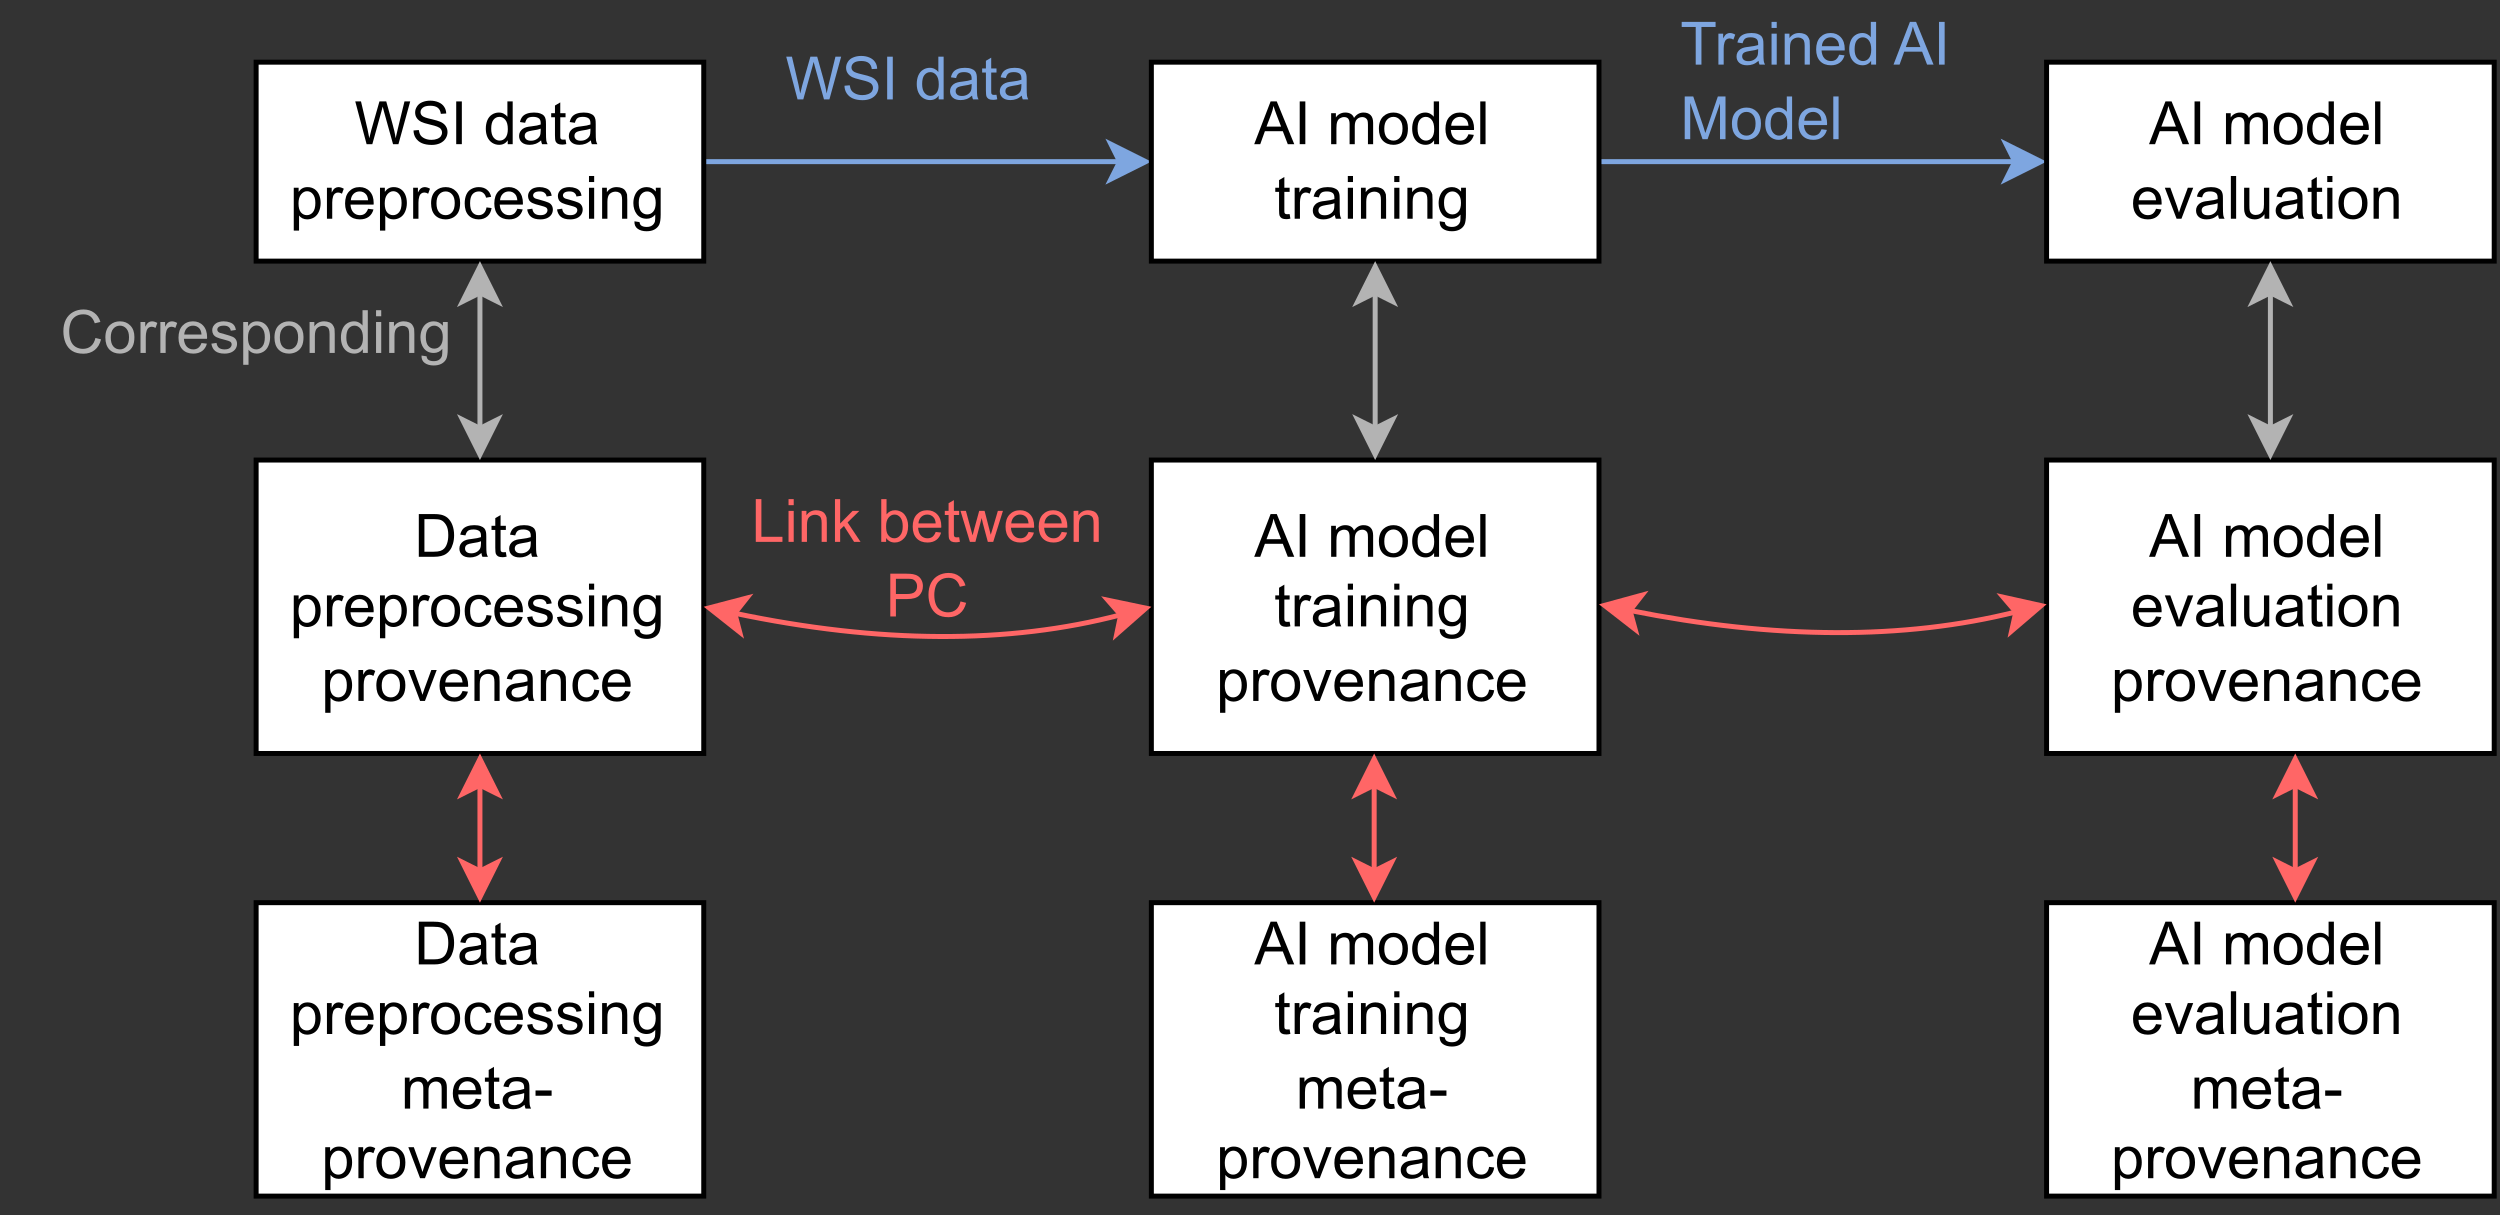 <?xml version="1.0" encoding="UTF-8"?>
<svg xmlns="http://www.w3.org/2000/svg" xmlns:xlink="http://www.w3.org/1999/xlink" width="361.92pt" height="175.92pt" viewBox="0 0 361.92 175.92" version="1.1">
<rect x="0" y="0" width="361.92" height="175.92" fill="#333333" stroke="none"/>
<defs>
<g>
<symbol overflow="visible" id="glyph0-0">
<path style="stroke:none;" d=""/>
</symbol>
<symbol overflow="visible" id="glyph0-1">
<path style="stroke:none;" d="M 0.672 0 L 0.672 -6.188 L 2.797 -6.188 C 3.273 -6.188 3.641 -6.156 3.891 -6.094 C 4.254 -6.008 4.562 -5.863 4.812 -5.656 C 5.133 -5.375 5.375 -5.02 5.531 -4.594 C 5.695 -4.164 5.781 -3.676 5.781 -3.125 C 5.781 -2.656 5.723 -2.238 5.609 -1.875 C 5.504 -1.508 5.363 -1.207 5.188 -0.969 C 5.02 -0.738 4.832 -0.555 4.625 -0.422 C 4.426 -0.285 4.18 -0.18 3.891 -0.109 C 3.598 -0.035 3.27 0 2.906 0 Z M 1.484 -0.734 L 2.812 -0.734 C 3.219 -0.734 3.535 -0.77 3.766 -0.844 C 3.992 -0.914 4.18 -1.023 4.328 -1.172 C 4.516 -1.359 4.66 -1.613 4.766 -1.938 C 4.879 -2.27 4.938 -2.672 4.938 -3.141 C 4.938 -3.785 4.828 -4.281 4.609 -4.625 C 4.398 -4.977 4.145 -5.211 3.844 -5.328 C 3.625 -5.41 3.27 -5.453 2.781 -5.453 L 1.484 -5.453 Z M 1.484 -0.734 "/>
</symbol>
<symbol overflow="visible" id="glyph0-2">
<path style="stroke:none;" d="M 3.5 -0.547 C 3.219 -0.305 2.945 -0.141 2.688 -0.047 C 2.426 0.047 2.145 0.094 1.844 0.094 C 1.352 0.094 0.973 -0.023 0.703 -0.266 C 0.441 -0.504 0.312 -0.812 0.312 -1.188 C 0.312 -1.406 0.359 -1.602 0.453 -1.781 C 0.555 -1.957 0.688 -2.102 0.844 -2.219 C 1.008 -2.332 1.195 -2.414 1.406 -2.469 C 1.551 -2.508 1.773 -2.547 2.078 -2.578 C 2.691 -2.648 3.145 -2.738 3.438 -2.844 C 3.438 -2.945 3.438 -3.016 3.438 -3.047 C 3.438 -3.348 3.363 -3.566 3.219 -3.703 C 3.02 -3.867 2.734 -3.953 2.359 -3.953 C 1.992 -3.953 1.727 -3.891 1.562 -3.766 C 1.395 -3.641 1.27 -3.414 1.188 -3.094 L 0.438 -3.203 C 0.508 -3.516 0.625 -3.77 0.781 -3.969 C 0.938 -4.164 1.16 -4.316 1.453 -4.422 C 1.742 -4.523 2.082 -4.578 2.469 -4.578 C 2.844 -4.578 3.148 -4.531 3.391 -4.438 C 3.629 -4.352 3.805 -4.242 3.922 -4.109 C 4.035 -3.973 4.113 -3.801 4.156 -3.594 C 4.188 -3.457 4.203 -3.223 4.203 -2.891 L 4.203 -1.875 C 4.203 -1.164 4.219 -0.719 4.25 -0.531 C 4.281 -0.344 4.344 -0.164 4.438 0 L 3.641 0 C 3.566 -0.156 3.52 -0.336 3.5 -0.547 Z M 3.438 -2.25 C 3.156 -2.133 2.738 -2.039 2.188 -1.969 C 1.875 -1.914 1.648 -1.859 1.516 -1.797 C 1.391 -1.742 1.289 -1.664 1.219 -1.562 C 1.156 -1.457 1.125 -1.336 1.125 -1.203 C 1.125 -1.004 1.195 -0.836 1.344 -0.703 C 1.5 -0.566 1.727 -0.5 2.031 -0.5 C 2.32 -0.5 2.578 -0.562 2.797 -0.688 C 3.023 -0.812 3.195 -0.984 3.312 -1.203 C 3.395 -1.379 3.438 -1.633 3.438 -1.969 Z M 3.438 -2.25 "/>
</symbol>
<symbol overflow="visible" id="glyph0-3">
<path style="stroke:none;" d="M 2.234 -0.672 L 2.344 -0.016 C 2.125 0.035 1.93 0.062 1.766 0.062 C 1.484 0.062 1.266 0.02 1.109 -0.062 C 0.961 -0.156 0.859 -0.27 0.797 -0.406 C 0.734 -0.551 0.703 -0.852 0.703 -1.312 L 0.703 -3.891 L 0.156 -3.891 L 0.156 -4.484 L 0.703 -4.484 L 0.703 -5.594 L 1.469 -6.047 L 1.469 -4.484 L 2.234 -4.484 L 2.234 -3.891 L 1.469 -3.891 L 1.469 -1.266 C 1.469 -1.047 1.477 -0.906 1.5 -0.844 C 1.531 -0.789 1.57 -0.742 1.625 -0.703 C 1.688 -0.672 1.773 -0.656 1.891 -0.656 C 1.973 -0.656 2.086 -0.66 2.234 -0.672 Z M 2.234 -0.672 "/>
</symbol>
<symbol overflow="visible" id="glyph0-4">
<path style="stroke:none;" d="M 0.562 1.719 L 0.562 -4.484 L 1.266 -4.484 L 1.266 -3.891 C 1.422 -4.117 1.602 -4.289 1.812 -4.406 C 2.02 -4.52 2.27 -4.578 2.562 -4.578 C 2.945 -4.578 3.285 -4.477 3.578 -4.281 C 3.867 -4.082 4.086 -3.805 4.234 -3.453 C 4.379 -3.098 4.453 -2.707 4.453 -2.281 C 4.453 -1.82 4.367 -1.406 4.203 -1.031 C 4.047 -0.664 3.812 -0.383 3.5 -0.188 C 3.188 0 2.852 0.094 2.5 0.094 C 2.25 0.094 2.02 0.039 1.812 -0.062 C 1.613 -0.164 1.453 -0.301 1.328 -0.469 L 1.328 1.719 Z M 1.25 -2.219 C 1.25 -1.633 1.363 -1.203 1.594 -0.922 C 1.832 -0.648 2.117 -0.516 2.453 -0.516 C 2.797 -0.516 3.086 -0.656 3.328 -0.938 C 3.566 -1.227 3.688 -1.676 3.688 -2.281 C 3.688 -2.852 3.566 -3.281 3.328 -3.562 C 3.098 -3.844 2.816 -3.984 2.484 -3.984 C 2.16 -3.984 1.875 -3.832 1.625 -3.531 C 1.375 -3.227 1.25 -2.789 1.25 -2.219 Z M 1.25 -2.219 "/>
</symbol>
<symbol overflow="visible" id="glyph0-5">
<path style="stroke:none;" d="M 0.562 0 L 0.562 -4.484 L 1.25 -4.484 L 1.25 -3.797 C 1.414 -4.117 1.57 -4.328 1.719 -4.422 C 1.875 -4.523 2.039 -4.578 2.219 -4.578 C 2.469 -4.578 2.727 -4.5 3 -4.344 L 2.734 -3.625 C 2.547 -3.738 2.359 -3.797 2.172 -3.797 C 2.004 -3.797 1.852 -3.742 1.719 -3.641 C 1.594 -3.547 1.504 -3.41 1.453 -3.234 C 1.367 -2.961 1.328 -2.664 1.328 -2.344 L 1.328 0 Z M 0.562 0 "/>
</symbol>
<symbol overflow="visible" id="glyph0-6">
<path style="stroke:none;" d="M 3.641 -1.438 L 4.422 -1.344 C 4.297 -0.883 4.066 -0.531 3.734 -0.281 C 3.398 -0.031 2.973 0.094 2.453 0.094 C 1.797 0.094 1.273 -0.102 0.891 -0.5 C 0.504 -0.906 0.312 -1.473 0.312 -2.203 C 0.312 -2.953 0.504 -3.535 0.891 -3.953 C 1.285 -4.367 1.789 -4.578 2.406 -4.578 C 3.008 -4.578 3.5 -4.375 3.875 -3.969 C 4.258 -3.562 4.453 -2.988 4.453 -2.25 C 4.453 -2.207 4.445 -2.141 4.438 -2.047 L 1.094 -2.047 C 1.125 -1.555 1.266 -1.176 1.516 -0.906 C 1.766 -0.645 2.078 -0.516 2.453 -0.516 C 2.734 -0.516 2.973 -0.586 3.172 -0.734 C 3.367 -0.891 3.523 -1.125 3.641 -1.438 Z M 1.141 -2.672 L 3.641 -2.672 C 3.609 -3.047 3.516 -3.328 3.359 -3.516 C 3.117 -3.805 2.805 -3.953 2.422 -3.953 C 2.066 -3.953 1.77 -3.832 1.531 -3.594 C 1.301 -3.363 1.172 -3.055 1.141 -2.672 Z M 1.141 -2.672 "/>
</symbol>
<symbol overflow="visible" id="glyph0-7">
<path style="stroke:none;" d="M 0.281 -2.234 C 0.281 -3.066 0.516 -3.68 0.984 -4.078 C 1.367 -4.41 1.836 -4.578 2.391 -4.578 C 3.004 -4.578 3.504 -4.375 3.891 -3.969 C 4.285 -3.57 4.484 -3.016 4.484 -2.297 C 4.484 -1.723 4.395 -1.27 4.219 -0.938 C 4.051 -0.613 3.801 -0.359 3.469 -0.172 C 3.133 0.004 2.773 0.094 2.391 0.094 C 1.766 0.094 1.254 -0.102 0.859 -0.5 C 0.473 -0.906 0.281 -1.484 0.281 -2.234 Z M 1.062 -2.234 C 1.062 -1.66 1.188 -1.227 1.438 -0.938 C 1.688 -0.656 2.004 -0.516 2.391 -0.516 C 2.766 -0.516 3.078 -0.66 3.328 -0.953 C 3.578 -1.242 3.703 -1.68 3.703 -2.266 C 3.703 -2.816 3.578 -3.234 3.328 -3.516 C 3.078 -3.805 2.766 -3.953 2.391 -3.953 C 2.004 -3.953 1.688 -3.805 1.438 -3.516 C 1.188 -3.234 1.062 -2.805 1.062 -2.234 Z M 1.062 -2.234 "/>
</symbol>
<symbol overflow="visible" id="glyph0-8">
<path style="stroke:none;" d="M 3.5 -1.641 L 4.234 -1.547 C 4.16 -1.023 3.953 -0.617 3.609 -0.328 C 3.273 -0.047 2.863 0.094 2.375 0.094 C 1.758 0.094 1.266 -0.102 0.891 -0.5 C 0.523 -0.895 0.344 -1.469 0.344 -2.219 C 0.344 -2.707 0.422 -3.129 0.578 -3.484 C 0.734 -3.848 0.973 -4.117 1.297 -4.297 C 1.629 -4.484 1.988 -4.578 2.375 -4.578 C 2.863 -4.578 3.258 -4.453 3.562 -4.203 C 3.875 -3.961 4.078 -3.617 4.172 -3.172 L 3.438 -3.047 C 3.363 -3.348 3.234 -3.57 3.047 -3.719 C 2.867 -3.875 2.656 -3.953 2.406 -3.953 C 2.02 -3.953 1.707 -3.816 1.469 -3.547 C 1.238 -3.273 1.125 -2.844 1.125 -2.25 C 1.125 -1.645 1.238 -1.203 1.469 -0.922 C 1.695 -0.648 1.992 -0.516 2.359 -0.516 C 2.66 -0.516 2.91 -0.609 3.109 -0.797 C 3.305 -0.984 3.438 -1.266 3.5 -1.641 Z M 3.5 -1.641 "/>
</symbol>
<symbol overflow="visible" id="glyph0-9">
<path style="stroke:none;" d="M 0.266 -1.344 L 1.016 -1.453 C 1.055 -1.148 1.172 -0.914 1.359 -0.75 C 1.555 -0.594 1.828 -0.516 2.172 -0.516 C 2.523 -0.516 2.785 -0.586 2.953 -0.734 C 3.117 -0.879 3.203 -1.047 3.203 -1.234 C 3.203 -1.41 3.129 -1.547 2.984 -1.641 C 2.879 -1.711 2.617 -1.801 2.203 -1.906 C 1.648 -2.039 1.266 -2.16 1.047 -2.266 C 0.828 -2.367 0.66 -2.508 0.547 -2.688 C 0.441 -2.875 0.391 -3.078 0.391 -3.297 C 0.391 -3.492 0.438 -3.676 0.531 -3.844 C 0.625 -4.008 0.75 -4.148 0.906 -4.266 C 1.02 -4.359 1.176 -4.43 1.375 -4.484 C 1.582 -4.547 1.805 -4.578 2.047 -4.578 C 2.391 -4.578 2.691 -4.523 2.953 -4.422 C 3.223 -4.328 3.422 -4.191 3.547 -4.016 C 3.68 -3.848 3.77 -3.617 3.812 -3.328 L 3.078 -3.219 C 3.047 -3.445 2.945 -3.625 2.781 -3.75 C 2.625 -3.883 2.395 -3.953 2.094 -3.953 C 1.75 -3.953 1.5 -3.895 1.344 -3.781 C 1.195 -3.664 1.125 -3.531 1.125 -3.375 C 1.125 -3.281 1.156 -3.191 1.219 -3.109 C 1.281 -3.023 1.379 -2.957 1.516 -2.906 C 1.586 -2.883 1.812 -2.82 2.188 -2.719 C 2.719 -2.57 3.086 -2.453 3.297 -2.359 C 3.516 -2.273 3.68 -2.145 3.797 -1.969 C 3.922 -1.789 3.984 -1.57 3.984 -1.312 C 3.984 -1.062 3.91 -0.82 3.766 -0.594 C 3.617 -0.375 3.406 -0.203 3.125 -0.078 C 2.844 0.035 2.531 0.094 2.188 0.094 C 1.602 0.094 1.156 -0.023 0.844 -0.266 C 0.539 -0.504 0.348 -0.863 0.266 -1.344 Z M 0.266 -1.344 "/>
</symbol>
<symbol overflow="visible" id="glyph0-10">
<path style="stroke:none;" d="M 0.578 -5.312 L 0.578 -6.188 L 1.328 -6.188 L 1.328 -5.312 Z M 0.578 0 L 0.578 -4.484 L 1.328 -4.484 L 1.328 0 Z M 0.578 0 "/>
</symbol>
<symbol overflow="visible" id="glyph0-11">
<path style="stroke:none;" d="M 0.562 0 L 0.562 -4.484 L 1.25 -4.484 L 1.25 -3.844 C 1.582 -4.332 2.055 -4.578 2.672 -4.578 C 2.941 -4.578 3.191 -4.531 3.422 -4.438 C 3.648 -4.344 3.816 -4.211 3.922 -4.047 C 4.035 -3.891 4.117 -3.707 4.172 -3.5 C 4.191 -3.352 4.203 -3.102 4.203 -2.75 L 4.203 0 L 3.453 0 L 3.453 -2.719 C 3.453 -3.031 3.422 -3.266 3.359 -3.422 C 3.305 -3.578 3.203 -3.695 3.047 -3.781 C 2.898 -3.875 2.723 -3.922 2.516 -3.922 C 2.191 -3.922 1.91 -3.816 1.672 -3.609 C 1.441 -3.41 1.328 -3.023 1.328 -2.453 L 1.328 0 Z M 0.562 0 "/>
</symbol>
<symbol overflow="visible" id="glyph0-12">
<path style="stroke:none;" d="M 0.438 0.375 L 1.172 0.484 C 1.203 0.711 1.285 0.879 1.422 0.984 C 1.609 1.117 1.867 1.188 2.203 1.188 C 2.547 1.188 2.812 1.113 3 0.969 C 3.195 0.832 3.332 0.641 3.406 0.391 C 3.438 0.234 3.453 -0.094 3.453 -0.594 C 3.117 -0.195 2.707 0 2.219 0 C 1.602 0 1.125 -0.219 0.781 -0.656 C 0.445 -1.102 0.281 -1.641 0.281 -2.266 C 0.281 -2.691 0.359 -3.082 0.516 -3.438 C 0.672 -3.801 0.895 -4.082 1.188 -4.281 C 1.477 -4.477 1.82 -4.578 2.219 -4.578 C 2.75 -4.578 3.188 -4.363 3.531 -3.938 L 3.531 -4.484 L 4.234 -4.484 L 4.234 -0.609 C 4.234 0.086 4.16 0.582 4.016 0.875 C 3.867 1.164 3.641 1.395 3.328 1.562 C 3.023 1.727 2.648 1.812 2.203 1.812 C 1.672 1.812 1.238 1.691 0.906 1.453 C 0.57 1.211 0.414 0.852 0.438 0.375 Z M 1.062 -2.328 C 1.062 -1.734 1.176 -1.301 1.406 -1.031 C 1.645 -0.758 1.938 -0.625 2.281 -0.625 C 2.633 -0.625 2.926 -0.758 3.156 -1.031 C 3.395 -1.301 3.516 -1.723 3.516 -2.297 C 3.516 -2.848 3.391 -3.258 3.141 -3.531 C 2.898 -3.812 2.613 -3.953 2.281 -3.953 C 1.938 -3.953 1.645 -3.812 1.406 -3.531 C 1.176 -3.258 1.062 -2.859 1.062 -2.328 Z M 1.062 -2.328 "/>
</symbol>
<symbol overflow="visible" id="glyph0-13">
<path style="stroke:none;" d="M 1.812 0 L 0.109 -4.484 L 0.906 -4.484 L 1.875 -1.797 C 1.977 -1.504 2.07 -1.203 2.156 -0.891 C 2.227 -1.129 2.32 -1.414 2.438 -1.75 L 3.438 -4.484 L 4.219 -4.484 L 2.516 0 Z M 1.812 0 "/>
</symbol>
<symbol overflow="visible" id="glyph0-14">
<path style="stroke:none;" d="M -0.016 0 L 2.359 -6.188 L 3.25 -6.188 L 5.781 0 L 4.844 0 L 4.125 -1.875 L 1.531 -1.875 L 0.859 0 Z M 1.766 -2.547 L 3.875 -2.547 L 3.219 -4.25 C 3.02 -4.77 2.875 -5.195 2.781 -5.531 C 2.707 -5.133 2.598 -4.742 2.453 -4.359 Z M 1.766 -2.547 "/>
</symbol>
<symbol overflow="visible" id="glyph0-15">
<path style="stroke:none;" d="M 0.812 0 L 0.812 -6.188 L 1.625 -6.188 L 1.625 0 Z M 0.812 0 "/>
</symbol>
<symbol overflow="visible" id="glyph0-16">
<path style="stroke:none;" d=""/>
</symbol>
<symbol overflow="visible" id="glyph0-17">
<path style="stroke:none;" d="M 0.562 0 L 0.562 -4.484 L 1.25 -4.484 L 1.25 -3.859 C 1.383 -4.078 1.566 -4.25 1.797 -4.375 C 2.035 -4.508 2.305 -4.578 2.609 -4.578 C 2.941 -4.578 3.211 -4.508 3.422 -4.375 C 3.641 -4.238 3.789 -4.047 3.875 -3.797 C 4.227 -4.316 4.688 -4.578 5.25 -4.578 C 5.695 -4.578 6.039 -4.453 6.281 -4.203 C 6.52 -3.961 6.641 -3.586 6.641 -3.078 L 6.641 0 L 5.891 0 L 5.891 -2.828 C 5.891 -3.129 5.863 -3.344 5.812 -3.469 C 5.758 -3.602 5.664 -3.711 5.531 -3.797 C 5.406 -3.879 5.258 -3.922 5.094 -3.922 C 4.77 -3.922 4.504 -3.816 4.297 -3.609 C 4.086 -3.398 3.984 -3.066 3.984 -2.609 L 3.984 0 L 3.234 0 L 3.234 -2.906 C 3.234 -3.25 3.172 -3.504 3.047 -3.672 C 2.922 -3.836 2.719 -3.922 2.438 -3.922 C 2.227 -3.922 2.031 -3.863 1.844 -3.75 C 1.664 -3.645 1.535 -3.484 1.453 -3.266 C 1.367 -3.047 1.328 -2.734 1.328 -2.328 L 1.328 0 Z M 0.562 0 "/>
</symbol>
<symbol overflow="visible" id="glyph0-18">
<path style="stroke:none;" d="M 3.469 0 L 3.469 -0.562 C 3.188 -0.125 2.77 0.094 2.219 0.094 C 1.863 0.094 1.535 0 1.234 -0.188 C 0.93 -0.383 0.695 -0.66 0.531 -1.016 C 0.375 -1.367 0.297 -1.773 0.297 -2.234 C 0.297 -2.68 0.367 -3.086 0.516 -3.453 C 0.672 -3.816 0.895 -4.094 1.188 -4.281 C 1.488 -4.477 1.82 -4.578 2.188 -4.578 C 2.457 -4.578 2.695 -4.52 2.906 -4.406 C 3.125 -4.289 3.297 -4.145 3.422 -3.969 L 3.422 -6.188 L 4.188 -6.188 L 4.188 0 Z M 1.078 -2.234 C 1.078 -1.66 1.195 -1.227 1.438 -0.938 C 1.676 -0.656 1.961 -0.516 2.297 -0.516 C 2.629 -0.516 2.91 -0.648 3.141 -0.922 C 3.367 -1.203 3.484 -1.617 3.484 -2.172 C 3.484 -2.785 3.363 -3.234 3.125 -3.516 C 2.895 -3.805 2.609 -3.953 2.266 -3.953 C 1.922 -3.953 1.633 -3.812 1.406 -3.531 C 1.188 -3.258 1.078 -2.828 1.078 -2.234 Z M 1.078 -2.234 "/>
</symbol>
<symbol overflow="visible" id="glyph0-19">
<path style="stroke:none;" d="M 0.547 0 L 0.547 -6.188 L 1.312 -6.188 L 1.312 0 Z M 0.547 0 "/>
</symbol>
<symbol overflow="visible" id="glyph0-20">
<path style="stroke:none;" d="M 3.5 0 L 3.5 -0.656 C 3.156 -0.156 2.68 0.094 2.078 0.094 C 1.816 0.094 1.57 0.047 1.344 -0.047 C 1.113 -0.148 0.941 -0.273 0.828 -0.422 C 0.723 -0.578 0.645 -0.77 0.594 -1 C 0.562 -1.145 0.547 -1.379 0.547 -1.703 L 0.547 -4.484 L 1.312 -4.484 L 1.312 -2 C 1.312 -1.602 1.328 -1.332 1.359 -1.188 C 1.41 -0.988 1.508 -0.832 1.656 -0.719 C 1.812 -0.602 2.004 -0.547 2.234 -0.547 C 2.461 -0.547 2.676 -0.602 2.875 -0.719 C 3.07 -0.844 3.211 -1.004 3.297 -1.203 C 3.379 -1.398 3.422 -1.691 3.422 -2.078 L 3.422 -4.484 L 4.188 -4.484 L 4.188 0 Z M 3.5 0 "/>
</symbol>
<symbol overflow="visible" id="glyph0-21">
<path style="stroke:none;" d="M 1.75 0 L 0.109 -6.188 L 0.938 -6.188 L 1.891 -2.125 C 1.984 -1.707 2.066 -1.285 2.141 -0.859 C 2.305 -1.523 2.398 -1.91 2.422 -2.016 L 3.609 -6.188 L 4.594 -6.188 L 5.469 -3.047 C 5.695 -2.273 5.859 -1.547 5.953 -0.859 C 6.035 -1.254 6.141 -1.703 6.266 -2.203 L 7.234 -6.188 L 8.062 -6.188 L 6.359 0 L 5.578 0 L 4.266 -4.719 C 4.16 -5.102 4.098 -5.344 4.078 -5.438 C 4.016 -5.156 3.953 -4.914 3.891 -4.719 L 2.578 0 Z M 1.75 0 "/>
</symbol>
<symbol overflow="visible" id="glyph0-22">
<path style="stroke:none;" d="M 0.391 -1.984 L 1.156 -2.047 C 1.195 -1.742 1.281 -1.492 1.406 -1.297 C 1.539 -1.098 1.75 -0.938 2.031 -0.812 C 2.312 -0.688 2.629 -0.625 2.984 -0.625 C 3.297 -0.625 3.57 -0.672 3.812 -0.766 C 4.051 -0.859 4.227 -0.984 4.344 -1.141 C 4.457 -1.305 4.516 -1.484 4.516 -1.672 C 4.516 -1.867 4.457 -2.039 4.344 -2.188 C 4.238 -2.332 4.055 -2.453 3.797 -2.547 C 3.629 -2.617 3.258 -2.723 2.688 -2.859 C 2.125 -2.992 1.727 -3.117 1.5 -3.234 C 1.207 -3.391 0.988 -3.582 0.844 -3.812 C 0.695 -4.039 0.625 -4.301 0.625 -4.594 C 0.625 -4.895 0.711 -5.18 0.891 -5.453 C 1.066 -5.734 1.32 -5.941 1.656 -6.078 C 2 -6.223 2.379 -6.297 2.797 -6.297 C 3.254 -6.297 3.66 -6.219 4.016 -6.062 C 4.367 -5.914 4.641 -5.695 4.828 -5.406 C 5.016 -5.125 5.113 -4.801 5.125 -4.438 L 4.344 -4.391 C 4.301 -4.773 4.156 -5.066 3.906 -5.266 C 3.664 -5.461 3.305 -5.562 2.828 -5.562 C 2.336 -5.562 1.977 -5.473 1.75 -5.297 C 1.52 -5.117 1.406 -4.898 1.406 -4.641 C 1.406 -4.422 1.488 -4.238 1.656 -4.094 C 1.812 -3.945 2.223 -3.797 2.891 -3.641 C 3.555 -3.492 4.008 -3.363 4.25 -3.25 C 4.613 -3.094 4.879 -2.883 5.047 -2.625 C 5.223 -2.375 5.312 -2.082 5.312 -1.75 C 5.312 -1.414 5.219 -1.102 5.031 -0.812 C 4.844 -0.52 4.57 -0.289 4.219 -0.125 C 3.863 0.031 3.469 0.109 3.031 0.109 C 2.469 0.109 1.992 0.023 1.609 -0.141 C 1.234 -0.305 0.938 -0.551 0.719 -0.875 C 0.508 -1.195 0.398 -1.566 0.391 -1.984 Z M 0.391 -1.984 "/>
</symbol>
<symbol overflow="visible" id="glyph0-23">
<path style="stroke:none;" d="M 0.641 0 L 0.641 -6.188 L 1.453 -6.188 L 1.453 -0.734 L 4.5 -0.734 L 4.5 0 Z M 0.641 0 "/>
</symbol>
<symbol overflow="visible" id="glyph0-24">
<path style="stroke:none;" d="M 0.578 0 L 0.578 -6.188 L 1.328 -6.188 L 1.328 -2.656 L 3.125 -4.484 L 4.109 -4.484 L 2.406 -2.812 L 4.281 0 L 3.344 0 L 1.875 -2.297 L 1.328 -1.781 L 1.328 0 Z M 0.578 0 "/>
</symbol>
<symbol overflow="visible" id="glyph0-25">
<path style="stroke:none;" d="M 1.266 0 L 0.562 0 L 0.562 -6.188 L 1.328 -6.188 L 1.328 -3.984 C 1.648 -4.379 2.055 -4.578 2.547 -4.578 C 2.828 -4.578 3.086 -4.52 3.328 -4.406 C 3.578 -4.301 3.781 -4.145 3.938 -3.938 C 4.102 -3.738 4.227 -3.5 4.312 -3.219 C 4.406 -2.938 4.453 -2.633 4.453 -2.312 C 4.453 -1.539 4.258 -0.945 3.875 -0.531 C 3.5 -0.113 3.047 0.094 2.516 0.094 C 1.984 0.094 1.566 -0.125 1.266 -0.562 Z M 1.266 -2.281 C 1.266 -1.738 1.336 -1.348 1.484 -1.109 C 1.723 -0.711 2.047 -0.516 2.453 -0.516 C 2.785 -0.516 3.07 -0.66 3.312 -0.953 C 3.551 -1.242 3.672 -1.676 3.672 -2.25 C 3.672 -2.832 3.555 -3.258 3.328 -3.531 C 3.098 -3.812 2.816 -3.953 2.484 -3.953 C 2.148 -3.953 1.863 -3.805 1.625 -3.516 C 1.383 -3.234 1.266 -2.82 1.266 -2.281 Z M 1.266 -2.281 "/>
</symbol>
<symbol overflow="visible" id="glyph0-26">
<path style="stroke:none;" d="M 1.391 0 L 0.031 -4.484 L 0.812 -4.484 L 1.516 -1.891 L 1.781 -0.938 C 1.801 -0.977 1.879 -1.285 2.016 -1.859 L 2.734 -4.484 L 3.516 -4.484 L 4.188 -1.875 L 4.406 -1.031 L 4.672 -1.891 L 5.438 -4.484 L 6.172 -4.484 L 4.766 0 L 3.984 0 L 3.266 -2.688 L 3.094 -3.453 L 2.188 0 Z M 1.391 0 "/>
</symbol>
<symbol overflow="visible" id="glyph0-27">
<path style="stroke:none;" d="M 0.672 0 L 0.672 -6.188 L 3 -6.188 C 3.406 -6.188 3.719 -6.164 3.938 -6.125 C 4.238 -6.07 4.492 -5.973 4.703 -5.828 C 4.91 -5.691 5.078 -5.492 5.203 -5.234 C 5.328 -4.984 5.391 -4.703 5.391 -4.391 C 5.391 -3.867 5.223 -3.426 4.891 -3.062 C 4.555 -2.695 3.953 -2.516 3.078 -2.516 L 1.484 -2.516 L 1.484 0 Z M 1.484 -3.25 L 3.078 -3.25 C 3.609 -3.25 3.984 -3.344 4.203 -3.531 C 4.43 -3.727 4.547 -4.008 4.547 -4.375 C 4.547 -4.633 4.477 -4.852 4.344 -5.031 C 4.219 -5.219 4.047 -5.344 3.828 -5.406 C 3.691 -5.438 3.438 -5.453 3.062 -5.453 L 1.484 -5.453 Z M 1.484 -3.25 "/>
</symbol>
<symbol overflow="visible" id="glyph0-28">
<path style="stroke:none;" d="M 5.078 -2.172 L 5.891 -1.969 C 5.723 -1.289 5.414 -0.773 4.969 -0.422 C 4.52 -0.066 3.977 0.109 3.344 0.109 C 2.676 0.109 2.129 -0.023 1.703 -0.297 C 1.285 -0.566 0.969 -0.957 0.75 -1.469 C 0.539 -1.988 0.438 -2.547 0.438 -3.141 C 0.438 -3.785 0.555 -4.348 0.797 -4.828 C 1.047 -5.305 1.395 -5.672 1.844 -5.922 C 2.301 -6.172 2.801 -6.297 3.344 -6.297 C 3.969 -6.297 4.488 -6.133 4.906 -5.812 C 5.332 -5.5 5.629 -5.055 5.797 -4.484 L 4.984 -4.297 C 4.836 -4.742 4.629 -5.07 4.359 -5.281 C 4.086 -5.488 3.742 -5.594 3.328 -5.594 C 2.859 -5.594 2.461 -5.477 2.141 -5.25 C 1.816 -5.02 1.594 -4.711 1.469 -4.328 C 1.344 -3.941 1.281 -3.547 1.281 -3.141 C 1.281 -2.617 1.352 -2.16 1.5 -1.766 C 1.656 -1.367 1.895 -1.07 2.219 -0.875 C 2.539 -0.688 2.891 -0.594 3.266 -0.594 C 3.723 -0.594 4.109 -0.723 4.422 -0.984 C 4.742 -1.254 4.961 -1.648 5.078 -2.172 Z M 5.078 -2.172 "/>
</symbol>
<symbol overflow="visible" id="glyph0-29">
<path style="stroke:none;" d="M 2.234 0 L 2.234 -5.453 L 0.203 -5.453 L 0.203 -6.188 L 5.109 -6.188 L 5.109 -5.453 L 3.062 -5.453 L 3.062 0 Z M 2.234 0 "/>
</symbol>
<symbol overflow="visible" id="glyph0-30">
<path style="stroke:none;" d="M 0.641 0 L 0.641 -6.188 L 1.875 -6.188 L 3.344 -1.812 C 3.477 -1.395 3.57 -1.086 3.625 -0.891 C 3.695 -1.117 3.812 -1.445 3.969 -1.875 L 5.438 -6.188 L 6.547 -6.188 L 6.547 0 L 5.75 0 L 5.75 -5.172 L 3.953 0 L 3.219 0 L 1.438 -5.266 L 1.438 0 Z M 0.641 0 "/>
</symbol>
<symbol overflow="visible" id="glyph0-31">
<path style="stroke:none;" d="M 0.281 -1.859 L 0.281 -2.625 L 2.609 -2.625 L 2.609 -1.859 Z M 0.281 -1.859 "/>
</symbol>
</g>
<clipPath id="clip1">
  <path d="M 295 66 L 361.922 66 L 361.922 110 L 295 110 Z M 295 66 "/>
</clipPath>
<clipPath id="clip2">
  <path d="M 295 8 L 361.922 8 L 361.922 39 L 295 39 Z M 295 8 "/>
</clipPath>
<clipPath id="clip3">
  <path d="M 295 130 L 361.922 130 L 361.922 174 L 295 174 Z M 295 130 "/>
</clipPath>
</defs>
<g id="surface1">
<path style="fill-rule:nonzero;fill:rgb(100%,100%,100%);fill-opacity:1;stroke-width:1;stroke-linecap:butt;stroke-linejoin:miter;stroke:rgb(0%,0%,0%);stroke-opacity:1;stroke-miterlimit:4;" d="M 50.998 92 L 141.001 92 L 141.001 150.999 L 50.998 150.999 Z M 50.998 92 " transform="matrix(0.72,0,0,0.72,0.36,0.36)"/>
<g style="fill:rgb(0%,0%,0%);fill-opacity:1;">
  <use xlink:href="#glyph0-1" x="59.958" y="80.604"/>
  <use xlink:href="#glyph0-2" x="66.195" y="80.604"/>
  <use xlink:href="#glyph0-3" x="70.998" y="80.604"/>
  <use xlink:href="#glyph0-2" x="73.398" y="80.604"/>
</g>
<g style="fill:rgb(0%,0%,0%);fill-opacity:1;">
  <use xlink:href="#glyph0-4" x="41.966" y="90.68"/>
  <use xlink:href="#glyph0-5" x="46.769" y="90.68"/>
  <use xlink:href="#glyph0-6" x="49.645" y="90.68"/>
  <use xlink:href="#glyph0-4" x="54.448" y="90.68"/>
  <use xlink:href="#glyph0-5" x="59.251" y="90.68"/>
  <use xlink:href="#glyph0-7" x="62.127" y="90.68"/>
  <use xlink:href="#glyph0-8" x="66.93" y="90.68"/>
  <use xlink:href="#glyph0-6" x="71.249" y="90.68"/>
  <use xlink:href="#glyph0-9" x="76.052" y="90.68"/>
  <use xlink:href="#glyph0-9" x="80.37" y="90.68"/>
  <use xlink:href="#glyph0-10" x="84.688" y="90.68"/>
  <use xlink:href="#glyph0-11" x="86.606" y="90.68"/>
  <use xlink:href="#glyph0-12" x="91.409" y="90.68"/>
</g>
<g style="fill:rgb(0%,0%,0%);fill-opacity:1;">
  <use xlink:href="#glyph0-4" x="46.521" y="101.475"/>
  <use xlink:href="#glyph0-5" x="51.324" y="101.475"/>
  <use xlink:href="#glyph0-7" x="54.2" y="101.475"/>
  <use xlink:href="#glyph0-13" x="59.003" y="101.475"/>
  <use xlink:href="#glyph0-6" x="63.321" y="101.475"/>
  <use xlink:href="#glyph0-11" x="68.124" y="101.475"/>
  <use xlink:href="#glyph0-2" x="72.927" y="101.475"/>
  <use xlink:href="#glyph0-11" x="77.73" y="101.475"/>
  <use xlink:href="#glyph0-8" x="82.533" y="101.475"/>
  <use xlink:href="#glyph0-6" x="86.851" y="101.475"/>
</g>
<path style="fill-rule:nonzero;fill:rgb(100%,100%,100%);fill-opacity:1;stroke-width:1;stroke-linecap:butt;stroke-linejoin:miter;stroke:rgb(0%,0%,0%);stroke-opacity:1;stroke-miterlimit:4;" d="M 230.999 92 L 321.002 92 L 321.002 150.999 L 230.999 150.999 Z M 230.999 92 " transform="matrix(0.72,0,0,0.72,0.36,0.36)"/>
<g style="fill:rgb(0%,0%,0%);fill-opacity:1;">
  <use xlink:href="#glyph0-14" x="181.585" y="80.604"/>
  <use xlink:href="#glyph0-15" x="187.345" y="80.604"/>
  <use xlink:href="#glyph0-16" x="189.744" y="80.604"/>
  <use xlink:href="#glyph0-17" x="192.144" y="80.604"/>
  <use xlink:href="#glyph0-7" x="199.338" y="80.604"/>
  <use xlink:href="#glyph0-18" x="204.141" y="80.604"/>
  <use xlink:href="#glyph0-6" x="208.944" y="80.604"/>
  <use xlink:href="#glyph0-19" x="213.747" y="80.604"/>
</g>
<g style="fill:rgb(0%,0%,0%);fill-opacity:1;">
  <use xlink:href="#glyph0-3" x="184.463" y="90.68"/>
  <use xlink:href="#glyph0-5" x="186.863" y="90.68"/>
  <use xlink:href="#glyph0-2" x="189.739" y="90.68"/>
  <use xlink:href="#glyph0-10" x="194.542" y="90.68"/>
  <use xlink:href="#glyph0-11" x="196.461" y="90.68"/>
  <use xlink:href="#glyph0-10" x="201.264" y="90.68"/>
  <use xlink:href="#glyph0-11" x="203.182" y="90.68"/>
  <use xlink:href="#glyph0-12" x="207.985" y="90.68"/>
</g>
<g style="fill:rgb(0%,0%,0%);fill-opacity:1;">
  <use xlink:href="#glyph0-4" x="176.063" y="101.475"/>
  <use xlink:href="#glyph0-5" x="180.866" y="101.475"/>
  <use xlink:href="#glyph0-7" x="183.742" y="101.475"/>
  <use xlink:href="#glyph0-13" x="188.545" y="101.475"/>
  <use xlink:href="#glyph0-6" x="192.864" y="101.475"/>
  <use xlink:href="#glyph0-11" x="197.667" y="101.475"/>
  <use xlink:href="#glyph0-2" x="202.47" y="101.475"/>
  <use xlink:href="#glyph0-11" x="207.273" y="101.475"/>
  <use xlink:href="#glyph0-8" x="212.076" y="101.475"/>
  <use xlink:href="#glyph0-6" x="216.394" y="101.475"/>
</g>
<path style=" stroke:none;fill-rule:nonzero;fill:rgb(100%,100%,100%);fill-opacity:1;" d="M 296.148 66.57 L 360.922 66.57 L 360.922 109.031 L 296.148 109.031 Z M 296.148 66.57 "/>
<g clip-path="url(#clip1)" clip-rule="nonzero">
<path style="fill:none;stroke-width:1;stroke-linecap:butt;stroke-linejoin:miter;stroke:rgb(0%,0%,0%);stroke-opacity:1;stroke-miterlimit:4;" d="M 410.999 92 L 501.002 92 L 501.002 150.999 L 410.999 150.999 Z M 410.999 92 " transform="matrix(0.72,0,0,0.72,0.36,0.36)"/>
</g>
<g style="fill:rgb(0%,0%,0%);fill-opacity:1;">
  <use xlink:href="#glyph0-14" x="311.127" y="80.604"/>
  <use xlink:href="#glyph0-15" x="316.888" y="80.604"/>
  <use xlink:href="#glyph0-16" x="319.287" y="80.604"/>
  <use xlink:href="#glyph0-17" x="321.687" y="80.604"/>
  <use xlink:href="#glyph0-7" x="328.881" y="80.604"/>
  <use xlink:href="#glyph0-18" x="333.684" y="80.604"/>
  <use xlink:href="#glyph0-6" x="338.487" y="80.604"/>
  <use xlink:href="#glyph0-19" x="343.29" y="80.604"/>
</g>
<g style="fill:rgb(0%,0%,0%);fill-opacity:1;">
  <use xlink:href="#glyph0-6" x="308.485" y="90.68"/>
  <use xlink:href="#glyph0-13" x="313.288" y="90.68"/>
  <use xlink:href="#glyph0-2" x="317.606" y="90.68"/>
  <use xlink:href="#glyph0-19" x="322.409" y="90.68"/>
  <use xlink:href="#glyph0-20" x="324.328" y="90.68"/>
  <use xlink:href="#glyph0-2" x="329.131" y="90.68"/>
  <use xlink:href="#glyph0-3" x="333.934" y="90.68"/>
  <use xlink:href="#glyph0-10" x="336.333" y="90.68"/>
  <use xlink:href="#glyph0-7" x="338.252" y="90.68"/>
  <use xlink:href="#glyph0-11" x="343.055" y="90.68"/>
</g>
<g style="fill:rgb(0%,0%,0%);fill-opacity:1;">
  <use xlink:href="#glyph0-4" x="305.606" y="101.475"/>
  <use xlink:href="#glyph0-5" x="310.409" y="101.475"/>
  <use xlink:href="#glyph0-7" x="313.285" y="101.475"/>
  <use xlink:href="#glyph0-13" x="318.088" y="101.475"/>
  <use xlink:href="#glyph0-6" x="322.406" y="101.475"/>
  <use xlink:href="#glyph0-11" x="327.209" y="101.475"/>
  <use xlink:href="#glyph0-2" x="332.012" y="101.475"/>
  <use xlink:href="#glyph0-11" x="336.815" y="101.475"/>
  <use xlink:href="#glyph0-8" x="341.618" y="101.475"/>
  <use xlink:href="#glyph0-6" x="345.936" y="101.475"/>
</g>
<path style="fill:none;stroke-width:1;stroke-linecap:butt;stroke-linejoin:miter;stroke:rgb(49.409%,65.099%,87.839%);stroke-opacity:1;stroke-miterlimit:10;" d="M 141.001 32.001 L 224.632 32.001 " transform="matrix(0.72,0,0,0.72,0.36,0.36)"/>
<path style="fill-rule:nonzero;fill:rgb(49.409%,65.099%,87.839%);fill-opacity:1;stroke-width:1;stroke-linecap:butt;stroke-linejoin:miter;stroke:rgb(49.409%,65.099%,87.839%);stroke-opacity:1;stroke-miterlimit:10;" d="M 229.881 32.001 L 222.879 35.502 L 224.632 32.001 L 222.879 28.5 Z M 229.881 32.001 " transform="matrix(0.72,0,0,0.72,0.36,0.36)"/>
<path style="fill-rule:nonzero;fill:rgb(100%,100%,100%);fill-opacity:1;stroke-width:1;stroke-linecap:butt;stroke-linejoin:miter;stroke:rgb(0%,0%,0%);stroke-opacity:1;stroke-miterlimit:4;" d="M 50.998 12 L 141.001 12 L 141.001 52.003 L 50.998 52.003 Z M 50.998 12 " transform="matrix(0.72,0,0,0.72,0.36,0.36)"/>
<g style="fill:rgb(0%,0%,0%);fill-opacity:1;">
  <use xlink:href="#glyph0-21" x="51.322" y="20.871"/>
  <use xlink:href="#glyph0-22" x="59.474" y="20.871"/>
  <use xlink:href="#glyph0-15" x="65.234" y="20.871"/>
  <use xlink:href="#glyph0-16" x="67.633" y="20.871"/>
  <use xlink:href="#glyph0-18" x="70.033" y="20.871"/>
  <use xlink:href="#glyph0-2" x="74.836" y="20.871"/>
  <use xlink:href="#glyph0-3" x="79.639" y="20.871"/>
  <use xlink:href="#glyph0-2" x="82.038" y="20.871"/>
</g>
<g style="fill:rgb(0%,0%,0%);fill-opacity:1;">
  <use xlink:href="#glyph0-4" x="41.966" y="31.666"/>
  <use xlink:href="#glyph0-5" x="46.769" y="31.666"/>
  <use xlink:href="#glyph0-6" x="49.645" y="31.666"/>
  <use xlink:href="#glyph0-4" x="54.448" y="31.666"/>
  <use xlink:href="#glyph0-5" x="59.251" y="31.666"/>
  <use xlink:href="#glyph0-7" x="62.127" y="31.666"/>
  <use xlink:href="#glyph0-8" x="66.93" y="31.666"/>
  <use xlink:href="#glyph0-6" x="71.249" y="31.666"/>
  <use xlink:href="#glyph0-9" x="76.052" y="31.666"/>
  <use xlink:href="#glyph0-9" x="80.37" y="31.666"/>
  <use xlink:href="#glyph0-10" x="84.688" y="31.666"/>
  <use xlink:href="#glyph0-11" x="86.606" y="31.666"/>
  <use xlink:href="#glyph0-12" x="91.409" y="31.666"/>
</g>
<path style="fill:none;stroke-width:1;stroke-linecap:butt;stroke-linejoin:miter;stroke:rgb(49.409%,65.099%,87.839%);stroke-opacity:1;stroke-miterlimit:10;" d="M 321.002 32.001 L 404.632 32.001 " transform="matrix(0.72,0,0,0.72,0.36,0.36)"/>
<path style="fill-rule:nonzero;fill:rgb(49.409%,65.099%,87.839%);fill-opacity:1;stroke-width:1;stroke-linecap:butt;stroke-linejoin:miter;stroke:rgb(49.409%,65.099%,87.839%);stroke-opacity:1;stroke-miterlimit:10;" d="M 409.881 32.001 L 402.879 35.502 L 404.632 32.001 L 402.879 28.5 Z M 409.881 32.001 " transform="matrix(0.72,0,0,0.72,0.36,0.36)"/>
<path style="fill-rule:nonzero;fill:rgb(100%,100%,100%);fill-opacity:1;stroke-width:1;stroke-linecap:butt;stroke-linejoin:miter;stroke:rgb(0%,0%,0%);stroke-opacity:1;stroke-miterlimit:4;" d="M 230.999 12 L 321.002 12 L 321.002 52.003 L 230.999 52.003 Z M 230.999 12 " transform="matrix(0.72,0,0,0.72,0.36,0.36)"/>
<g style="fill:rgb(0%,0%,0%);fill-opacity:1;">
  <use xlink:href="#glyph0-14" x="181.585" y="20.871"/>
  <use xlink:href="#glyph0-15" x="187.345" y="20.871"/>
  <use xlink:href="#glyph0-16" x="189.744" y="20.871"/>
  <use xlink:href="#glyph0-17" x="192.144" y="20.871"/>
  <use xlink:href="#glyph0-7" x="199.338" y="20.871"/>
  <use xlink:href="#glyph0-18" x="204.141" y="20.871"/>
  <use xlink:href="#glyph0-6" x="208.944" y="20.871"/>
  <use xlink:href="#glyph0-19" x="213.747" y="20.871"/>
</g>
<g style="fill:rgb(0%,0%,0%);fill-opacity:1;">
  <use xlink:href="#glyph0-3" x="184.463" y="31.666"/>
  <use xlink:href="#glyph0-5" x="186.863" y="31.666"/>
  <use xlink:href="#glyph0-2" x="189.739" y="31.666"/>
  <use xlink:href="#glyph0-10" x="194.542" y="31.666"/>
  <use xlink:href="#glyph0-11" x="196.461" y="31.666"/>
  <use xlink:href="#glyph0-10" x="201.264" y="31.666"/>
  <use xlink:href="#glyph0-11" x="203.182" y="31.666"/>
  <use xlink:href="#glyph0-12" x="207.985" y="31.666"/>
</g>
<path style=" stroke:none;fill-rule:nonzero;fill:rgb(100%,100%,100%);fill-opacity:1;" d="M 296.148 8.996 L 360.922 8.996 L 360.922 37.785 L 296.148 37.785 Z M 296.148 8.996 "/>
<g clip-path="url(#clip2)" clip-rule="nonzero">
<path style="fill:none;stroke-width:1;stroke-linecap:butt;stroke-linejoin:miter;stroke:rgb(0%,0%,0%);stroke-opacity:1;stroke-miterlimit:4;" d="M 410.999 12 L 501.002 12 L 501.002 52.003 L 410.999 52.003 Z M 410.999 12 " transform="matrix(0.72,0,0,0.72,0.36,0.36)"/>
</g>
<g style="fill:rgb(0%,0%,0%);fill-opacity:1;">
  <use xlink:href="#glyph0-14" x="311.127" y="20.871"/>
  <use xlink:href="#glyph0-15" x="316.888" y="20.871"/>
  <use xlink:href="#glyph0-16" x="319.287" y="20.871"/>
  <use xlink:href="#glyph0-17" x="321.687" y="20.871"/>
  <use xlink:href="#glyph0-7" x="328.881" y="20.871"/>
  <use xlink:href="#glyph0-18" x="333.684" y="20.871"/>
  <use xlink:href="#glyph0-6" x="338.487" y="20.871"/>
  <use xlink:href="#glyph0-19" x="343.29" y="20.871"/>
</g>
<g style="fill:rgb(0%,0%,0%);fill-opacity:1;">
  <use xlink:href="#glyph0-6" x="308.485" y="31.666"/>
  <use xlink:href="#glyph0-13" x="313.288" y="31.666"/>
  <use xlink:href="#glyph0-2" x="317.606" y="31.666"/>
  <use xlink:href="#glyph0-19" x="322.409" y="31.666"/>
  <use xlink:href="#glyph0-20" x="324.328" y="31.666"/>
  <use xlink:href="#glyph0-2" x="329.131" y="31.666"/>
  <use xlink:href="#glyph0-3" x="333.934" y="31.666"/>
  <use xlink:href="#glyph0-10" x="336.333" y="31.666"/>
  <use xlink:href="#glyph0-7" x="338.252" y="31.666"/>
  <use xlink:href="#glyph0-11" x="343.055" y="31.666"/>
</g>
<path style="fill:none;stroke-width:1;stroke-linecap:butt;stroke-linejoin:miter;stroke:rgb(70.2%,70.2%,70.2%);stroke-opacity:1;stroke-miterlimit:10;" d="M 96 58.369 L 96 85.627 " transform="matrix(0.72,0,0,0.72,0.36,0.36)"/>
<path style="fill-rule:nonzero;fill:rgb(70.2%,70.2%,70.2%);fill-opacity:1;stroke-width:1;stroke-linecap:butt;stroke-linejoin:miter;stroke:rgb(70.2%,70.2%,70.2%);stroke-opacity:1;stroke-miterlimit:10;" d="M 96 53.121 L 99.501 60.122 L 96 58.369 L 92.499 60.122 Z M 96 53.121 " transform="matrix(0.72,0,0,0.72,0.36,0.36)"/>
<path style="fill-rule:nonzero;fill:rgb(70.2%,70.2%,70.2%);fill-opacity:1;stroke-width:1;stroke-linecap:butt;stroke-linejoin:miter;stroke:rgb(70.2%,70.2%,70.2%);stroke-opacity:1;stroke-miterlimit:10;" d="M 96 90.882 L 92.499 83.88 L 96 85.627 L 99.501 83.88 Z M 96 90.882 " transform="matrix(0.72,0,0,0.72,0.36,0.36)"/>
<path style="fill:none;stroke-width:1;stroke-linecap:butt;stroke-linejoin:miter;stroke:rgb(70.2%,70.2%,70.2%);stroke-opacity:1;stroke-miterlimit:10;" d="M 276 58.369 L 276 85.627 " transform="matrix(0.72,0,0,0.72,0.36,0.36)"/>
<path style="fill-rule:nonzero;fill:rgb(70.2%,70.2%,70.2%);fill-opacity:1;stroke-width:1;stroke-linecap:butt;stroke-linejoin:miter;stroke:rgb(70.2%,70.2%,70.2%);stroke-opacity:1;stroke-miterlimit:10;" d="M 276 53.121 L 279.501 60.122 L 276 58.369 L 272.499 60.122 Z M 276 53.121 " transform="matrix(0.72,0,0,0.72,0.36,0.36)"/>
<path style="fill-rule:nonzero;fill:rgb(70.2%,70.2%,70.2%);fill-opacity:1;stroke-width:1;stroke-linecap:butt;stroke-linejoin:miter;stroke:rgb(70.2%,70.2%,70.2%);stroke-opacity:1;stroke-miterlimit:10;" d="M 276 90.882 L 272.499 83.88 L 276 85.627 L 279.501 83.88 Z M 276 90.882 " transform="matrix(0.72,0,0,0.72,0.36,0.36)"/>
<path style="fill:none;stroke-width:1;stroke-linecap:butt;stroke-linejoin:miter;stroke:rgb(70.2%,70.2%,70.2%);stroke-opacity:1;stroke-miterlimit:10;" d="M 456.001 58.369 L 456.001 85.627 " transform="matrix(0.72,0,0,0.72,0.36,0.36)"/>
<path style="fill-rule:nonzero;fill:rgb(70.2%,70.2%,70.2%);fill-opacity:1;stroke-width:1;stroke-linecap:butt;stroke-linejoin:miter;stroke:rgb(70.2%,70.2%,70.2%);stroke-opacity:1;stroke-miterlimit:10;" d="M 456.001 53.121 L 459.501 60.122 L 456.001 58.369 L 452.5 60.122 Z M 456.001 53.121 " transform="matrix(0.72,0,0,0.72,0.36,0.36)"/>
<path style="fill-rule:nonzero;fill:rgb(70.2%,70.2%,70.2%);fill-opacity:1;stroke-width:1;stroke-linecap:butt;stroke-linejoin:miter;stroke:rgb(70.2%,70.2%,70.2%);stroke-opacity:1;stroke-miterlimit:10;" d="M 456.001 90.882 L 452.5 83.88 L 456.001 85.627 L 459.501 83.88 Z M 456.001 90.882 " transform="matrix(0.72,0,0,0.72,0.36,0.36)"/>
<g style="fill:rgb(49.409%,65.099%,87.839%);fill-opacity:1;">
  <use xlink:href="#glyph0-21" x="113.71" y="14.394"/>
  <use xlink:href="#glyph0-22" x="121.861" y="14.394"/>
  <use xlink:href="#glyph0-15" x="127.621" y="14.394"/>
  <use xlink:href="#glyph0-16" x="130.021" y="14.394"/>
  <use xlink:href="#glyph0-18" x="132.42" y="14.394"/>
  <use xlink:href="#glyph0-2" x="137.223" y="14.394"/>
  <use xlink:href="#glyph0-3" x="142.026" y="14.394"/>
  <use xlink:href="#glyph0-2" x="144.426" y="14.394"/>
</g>
<path style="fill:none;stroke-width:1;stroke-linecap:butt;stroke-linejoin:miter;stroke:rgb(100%,39.999%,39.999%);stroke-opacity:1;stroke-miterlimit:10;" d="M 224.838 123.122 C 202.281 129.039 176.412 128.935 147.232 122.808 " transform="matrix(0.72,0,0,0.72,0.36,0.36)"/>
<path style="fill-rule:nonzero;fill:rgb(100%,39.999%,39.999%);fill-opacity:1;stroke-width:1;stroke-linecap:butt;stroke-linejoin:miter;stroke:rgb(100%,39.999%,39.999%);stroke-opacity:1;stroke-miterlimit:10;" d="M 229.919 121.782 L 224.04 126.949 L 224.838 123.122 L 222.26 120.18 Z M 229.919 121.782 " transform="matrix(0.72,0,0,0.72,0.36,0.36)"/>
<path style="fill-rule:nonzero;fill:rgb(100%,39.999%,39.999%);fill-opacity:1;stroke-width:1;stroke-linecap:butt;stroke-linejoin:miter;stroke:rgb(100%,39.999%,39.999%);stroke-opacity:1;stroke-miterlimit:10;" d="M 142.092 121.727 L 149.659 119.741 L 147.232 122.808 L 148.231 126.591 Z M 142.092 121.727 " transform="matrix(0.72,0,0,0.72,0.36,0.36)"/>
<g style="fill:rgb(100%,39.999%,39.999%);fill-opacity:1;">
  <use xlink:href="#glyph0-23" x="108.773" y="78.445"/>
  <use xlink:href="#glyph0-10" x="113.576" y="78.445"/>
  <use xlink:href="#glyph0-11" x="115.495" y="78.445"/>
  <use xlink:href="#glyph0-24" x="120.298" y="78.445"/>
  <use xlink:href="#glyph0-16" x="124.616" y="78.445"/>
  <use xlink:href="#glyph0-25" x="127.015" y="78.445"/>
  <use xlink:href="#glyph0-6" x="131.818" y="78.445"/>
  <use xlink:href="#glyph0-3" x="136.621" y="78.445"/>
  <use xlink:href="#glyph0-26" x="139.021" y="78.445"/>
  <use xlink:href="#glyph0-6" x="145.258" y="78.445"/>
  <use xlink:href="#glyph0-6" x="150.061" y="78.445"/>
  <use xlink:href="#glyph0-11" x="154.864" y="78.445"/>
</g>
<g style="fill:rgb(100%,39.999%,39.999%);fill-opacity:1;">
  <use xlink:href="#glyph0-27" x="128.216" y="89.241"/>
  <use xlink:href="#glyph0-28" x="133.976" y="89.241"/>
</g>
<g style="fill:rgb(49.409%,65.099%,87.839%);fill-opacity:1;">
  <use xlink:href="#glyph0-29" x="243.252" y="9.356"/>
</g>
<g style="fill:rgb(49.409%,65.099%,87.839%);fill-opacity:1;">
  <use xlink:href="#glyph0-5" x="248.207" y="9.356"/>
  <use xlink:href="#glyph0-2" x="251.083" y="9.356"/>
  <use xlink:href="#glyph0-10" x="255.886" y="9.356"/>
  <use xlink:href="#glyph0-11" x="257.805" y="9.356"/>
  <use xlink:href="#glyph0-6" x="262.608" y="9.356"/>
  <use xlink:href="#glyph0-18" x="267.411" y="9.356"/>
  <use xlink:href="#glyph0-16" x="272.214" y="9.356"/>
</g>
<g style="fill:rgb(49.409%,65.099%,87.839%);fill-opacity:1;">
  <use xlink:href="#glyph0-14" x="274.137" y="9.356"/>
  <use xlink:href="#glyph0-15" x="279.897" y="9.356"/>
</g>
<g style="fill:rgb(49.409%,65.099%,87.839%);fill-opacity:1;">
  <use xlink:href="#glyph0-30" x="243.252" y="20.151"/>
  <use xlink:href="#glyph0-7" x="250.446" y="20.151"/>
  <use xlink:href="#glyph0-18" x="255.25" y="20.151"/>
  <use xlink:href="#glyph0-6" x="260.053" y="20.151"/>
  <use xlink:href="#glyph0-19" x="264.856" y="20.151"/>
</g>
<path style="fill:none;stroke-width:1;stroke-linecap:butt;stroke-linejoin:miter;stroke:rgb(100%,39.999%,39.999%);stroke-opacity:1;stroke-miterlimit:10;" d="M 404.822 122.542 C 382.275 128.181 356.412 128.083 327.238 122.248 " transform="matrix(0.72,0,0,0.72,0.36,0.36)"/>
<path style="fill-rule:nonzero;fill:rgb(100%,39.999%,39.999%);fill-opacity:1;stroke-width:1;stroke-linecap:butt;stroke-linejoin:miter;stroke:rgb(100%,39.999%,39.999%);stroke-opacity:1;stroke-miterlimit:10;" d="M 409.919 121.271 L 403.97 126.363 L 404.822 122.542 L 402.282 119.573 Z M 409.919 121.271 " transform="matrix(0.72,0,0,0.72,0.36,0.36)"/>
<path style="fill-rule:nonzero;fill:rgb(100%,39.999%,39.999%);fill-opacity:1;stroke-width:1;stroke-linecap:butt;stroke-linejoin:miter;stroke:rgb(100%,39.999%,39.999%);stroke-opacity:1;stroke-miterlimit:10;" d="M 322.098 121.223 L 329.648 119.16 L 327.238 122.248 L 328.269 126.021 Z M 322.098 121.223 " transform="matrix(0.72,0,0,0.72,0.36,0.36)"/>
<path style="fill-rule:nonzero;fill:rgb(100%,100%,100%);fill-opacity:1;stroke-width:1;stroke-linecap:butt;stroke-linejoin:miter;stroke:rgb(0%,0%,0%);stroke-opacity:1;stroke-miterlimit:4;" d="M 50.998 180.998 L 141.001 180.998 L 141.001 239.998 L 50.998 239.998 Z M 50.998 180.998 " transform="matrix(0.72,0,0,0.72,0.36,0.36)"/>
<g style="fill:rgb(0%,0%,0%);fill-opacity:1;">
  <use xlink:href="#glyph0-1" x="59.958" y="139.618"/>
  <use xlink:href="#glyph0-2" x="66.195" y="139.618"/>
  <use xlink:href="#glyph0-3" x="70.998" y="139.618"/>
  <use xlink:href="#glyph0-2" x="73.398" y="139.618"/>
</g>
<g style="fill:rgb(0%,0%,0%);fill-opacity:1;">
  <use xlink:href="#glyph0-4" x="41.966" y="149.694"/>
  <use xlink:href="#glyph0-5" x="46.769" y="149.694"/>
  <use xlink:href="#glyph0-6" x="49.645" y="149.694"/>
  <use xlink:href="#glyph0-4" x="54.448" y="149.694"/>
  <use xlink:href="#glyph0-5" x="59.251" y="149.694"/>
  <use xlink:href="#glyph0-7" x="62.127" y="149.694"/>
  <use xlink:href="#glyph0-8" x="66.93" y="149.694"/>
  <use xlink:href="#glyph0-6" x="71.249" y="149.694"/>
  <use xlink:href="#glyph0-9" x="76.052" y="149.694"/>
  <use xlink:href="#glyph0-9" x="80.37" y="149.694"/>
  <use xlink:href="#glyph0-10" x="84.688" y="149.694"/>
  <use xlink:href="#glyph0-11" x="86.606" y="149.694"/>
  <use xlink:href="#glyph0-12" x="91.409" y="149.694"/>
</g>
<g style="fill:rgb(0%,0%,0%);fill-opacity:1;">
  <use xlink:href="#glyph0-17" x="58.047" y="160.489"/>
  <use xlink:href="#glyph0-6" x="65.241" y="160.489"/>
  <use xlink:href="#glyph0-3" x="70.044" y="160.489"/>
  <use xlink:href="#glyph0-2" x="72.443" y="160.489"/>
  <use xlink:href="#glyph0-31" x="77.246" y="160.489"/>
</g>
<g style="fill:rgb(0%,0%,0%);fill-opacity:1;">
  <use xlink:href="#glyph0-4" x="46.521" y="170.565"/>
  <use xlink:href="#glyph0-5" x="51.324" y="170.565"/>
  <use xlink:href="#glyph0-7" x="54.2" y="170.565"/>
  <use xlink:href="#glyph0-13" x="59.003" y="170.565"/>
  <use xlink:href="#glyph0-6" x="63.321" y="170.565"/>
  <use xlink:href="#glyph0-11" x="68.124" y="170.565"/>
  <use xlink:href="#glyph0-2" x="72.927" y="170.565"/>
  <use xlink:href="#glyph0-11" x="77.73" y="170.565"/>
  <use xlink:href="#glyph0-8" x="82.533" y="170.565"/>
  <use xlink:href="#glyph0-6" x="86.851" y="170.565"/>
</g>
<path style="fill-rule:nonzero;fill:rgb(100%,100%,100%);fill-opacity:1;stroke-width:1;stroke-linecap:butt;stroke-linejoin:miter;stroke:rgb(0%,0%,0%);stroke-opacity:1;stroke-miterlimit:4;" d="M 230.999 180.998 L 321.002 180.998 L 321.002 239.998 L 230.999 239.998 Z M 230.999 180.998 " transform="matrix(0.72,0,0,0.72,0.36,0.36)"/>
<g style="fill:rgb(0%,0%,0%);fill-opacity:1;">
  <use xlink:href="#glyph0-14" x="181.585" y="139.618"/>
  <use xlink:href="#glyph0-15" x="187.345" y="139.618"/>
  <use xlink:href="#glyph0-16" x="189.744" y="139.618"/>
  <use xlink:href="#glyph0-17" x="192.144" y="139.618"/>
  <use xlink:href="#glyph0-7" x="199.338" y="139.618"/>
  <use xlink:href="#glyph0-18" x="204.141" y="139.618"/>
  <use xlink:href="#glyph0-6" x="208.944" y="139.618"/>
  <use xlink:href="#glyph0-19" x="213.747" y="139.618"/>
</g>
<g style="fill:rgb(0%,0%,0%);fill-opacity:1;">
  <use xlink:href="#glyph0-3" x="184.463" y="149.694"/>
  <use xlink:href="#glyph0-5" x="186.863" y="149.694"/>
  <use xlink:href="#glyph0-2" x="189.739" y="149.694"/>
  <use xlink:href="#glyph0-10" x="194.542" y="149.694"/>
  <use xlink:href="#glyph0-11" x="196.461" y="149.694"/>
  <use xlink:href="#glyph0-10" x="201.264" y="149.694"/>
  <use xlink:href="#glyph0-11" x="203.182" y="149.694"/>
  <use xlink:href="#glyph0-12" x="207.985" y="149.694"/>
</g>
<g style="fill:rgb(0%,0%,0%);fill-opacity:1;">
  <use xlink:href="#glyph0-17" x="187.59" y="160.489"/>
  <use xlink:href="#glyph0-6" x="194.784" y="160.489"/>
  <use xlink:href="#glyph0-3" x="199.587" y="160.489"/>
  <use xlink:href="#glyph0-2" x="201.986" y="160.489"/>
  <use xlink:href="#glyph0-31" x="206.789" y="160.489"/>
</g>
<g style="fill:rgb(0%,0%,0%);fill-opacity:1;">
  <use xlink:href="#glyph0-4" x="176.063" y="170.565"/>
  <use xlink:href="#glyph0-5" x="180.866" y="170.565"/>
  <use xlink:href="#glyph0-7" x="183.742" y="170.565"/>
  <use xlink:href="#glyph0-13" x="188.545" y="170.565"/>
  <use xlink:href="#glyph0-6" x="192.864" y="170.565"/>
  <use xlink:href="#glyph0-11" x="197.667" y="170.565"/>
  <use xlink:href="#glyph0-2" x="202.47" y="170.565"/>
  <use xlink:href="#glyph0-11" x="207.273" y="170.565"/>
  <use xlink:href="#glyph0-8" x="212.076" y="170.565"/>
  <use xlink:href="#glyph0-6" x="216.394" y="170.565"/>
</g>
<path style=" stroke:none;fill-rule:nonzero;fill:rgb(100%,100%,100%);fill-opacity:1;" d="M 296.148 130.621 L 360.922 130.621 L 360.922 173.082 L 296.148 173.082 Z M 296.148 130.621 "/>
<g clip-path="url(#clip3)" clip-rule="nonzero">
<path style="fill:none;stroke-width:1;stroke-linecap:butt;stroke-linejoin:miter;stroke:rgb(0%,0%,0%);stroke-opacity:1;stroke-miterlimit:4;" d="M 410.999 180.998 L 501.002 180.998 L 501.002 239.998 L 410.999 239.998 Z M 410.999 180.998 " transform="matrix(0.72,0,0,0.72,0.36,0.36)"/>
</g>
<g style="fill:rgb(0%,0%,0%);fill-opacity:1;">
  <use xlink:href="#glyph0-14" x="311.127" y="139.618"/>
  <use xlink:href="#glyph0-15" x="316.888" y="139.618"/>
  <use xlink:href="#glyph0-16" x="319.287" y="139.618"/>
  <use xlink:href="#glyph0-17" x="321.687" y="139.618"/>
  <use xlink:href="#glyph0-7" x="328.881" y="139.618"/>
  <use xlink:href="#glyph0-18" x="333.684" y="139.618"/>
  <use xlink:href="#glyph0-6" x="338.487" y="139.618"/>
  <use xlink:href="#glyph0-19" x="343.29" y="139.618"/>
</g>
<g style="fill:rgb(0%,0%,0%);fill-opacity:1;">
  <use xlink:href="#glyph0-6" x="308.485" y="149.694"/>
  <use xlink:href="#glyph0-13" x="313.288" y="149.694"/>
  <use xlink:href="#glyph0-2" x="317.606" y="149.694"/>
  <use xlink:href="#glyph0-19" x="322.409" y="149.694"/>
  <use xlink:href="#glyph0-20" x="324.328" y="149.694"/>
  <use xlink:href="#glyph0-2" x="329.131" y="149.694"/>
  <use xlink:href="#glyph0-3" x="333.934" y="149.694"/>
  <use xlink:href="#glyph0-10" x="336.333" y="149.694"/>
  <use xlink:href="#glyph0-7" x="338.252" y="149.694"/>
  <use xlink:href="#glyph0-11" x="343.055" y="149.694"/>
</g>
<g style="fill:rgb(0%,0%,0%);fill-opacity:1;">
  <use xlink:href="#glyph0-17" x="317.132" y="160.489"/>
  <use xlink:href="#glyph0-6" x="324.326" y="160.489"/>
  <use xlink:href="#glyph0-3" x="329.129" y="160.489"/>
  <use xlink:href="#glyph0-2" x="331.529" y="160.489"/>
  <use xlink:href="#glyph0-31" x="336.332" y="160.489"/>
</g>
<g style="fill:rgb(0%,0%,0%);fill-opacity:1;">
  <use xlink:href="#glyph0-4" x="305.606" y="170.565"/>
  <use xlink:href="#glyph0-5" x="310.409" y="170.565"/>
  <use xlink:href="#glyph0-7" x="313.285" y="170.565"/>
  <use xlink:href="#glyph0-13" x="318.088" y="170.565"/>
  <use xlink:href="#glyph0-6" x="322.406" y="170.565"/>
  <use xlink:href="#glyph0-11" x="327.209" y="170.565"/>
  <use xlink:href="#glyph0-2" x="332.012" y="170.565"/>
  <use xlink:href="#glyph0-11" x="336.815" y="170.565"/>
  <use xlink:href="#glyph0-8" x="341.618" y="170.565"/>
  <use xlink:href="#glyph0-6" x="345.936" y="170.565"/>
</g>
<path style="fill:none;stroke-width:1;stroke-linecap:butt;stroke-linejoin:miter;stroke:rgb(100%,39.999%,39.999%);stroke-opacity:1;stroke-miterlimit:10;" d="M 96 174.632 C 96 174.632 96 168.878 96 157.371 " transform="matrix(0.72,0,0,0.72,0.36,0.36)"/>
<path style="fill-rule:nonzero;fill:rgb(100%,39.999%,39.999%);fill-opacity:1;stroke-width:1;stroke-linecap:butt;stroke-linejoin:miter;stroke:rgb(100%,39.999%,39.999%);stroke-opacity:1;stroke-miterlimit:10;" d="M 96 179.88 L 92.499 172.878 L 96 174.632 L 99.501 172.878 Z M 96 179.88 " transform="matrix(0.72,0,0,0.72,0.36,0.36)"/>
<path style="fill-rule:nonzero;fill:rgb(100%,39.999%,39.999%);fill-opacity:1;stroke-width:1;stroke-linecap:butt;stroke-linejoin:miter;stroke:rgb(100%,39.999%,39.999%);stroke-opacity:1;stroke-miterlimit:10;" d="M 96 152.117 L 99.501 159.119 L 96 157.371 L 92.499 159.119 Z M 96 152.117 " transform="matrix(0.72,0,0,0.72,0.36,0.36)"/>
<path style="fill:none;stroke-width:1;stroke-linecap:butt;stroke-linejoin:miter;stroke:rgb(100%,39.999%,39.999%);stroke-opacity:1;stroke-miterlimit:10;" d="M 275.799 174.632 C 275.799 174.632 275.799 168.878 275.799 157.371 " transform="matrix(0.72,0,0,0.72,0.36,0.36)"/>
<path style="fill-rule:nonzero;fill:rgb(100%,39.999%,39.999%);fill-opacity:1;stroke-width:1;stroke-linecap:butt;stroke-linejoin:miter;stroke:rgb(100%,39.999%,39.999%);stroke-opacity:1;stroke-miterlimit:10;" d="M 275.799 179.88 L 272.298 172.878 L 275.799 174.632 L 279.3 172.878 Z M 275.799 179.88 " transform="matrix(0.72,0,0,0.72,0.36,0.36)"/>
<path style="fill-rule:nonzero;fill:rgb(100%,39.999%,39.999%);fill-opacity:1;stroke-width:1;stroke-linecap:butt;stroke-linejoin:miter;stroke:rgb(100%,39.999%,39.999%);stroke-opacity:1;stroke-miterlimit:10;" d="M 275.799 152.117 L 279.3 159.119 L 275.799 157.371 L 272.298 159.119 Z M 275.799 152.117 " transform="matrix(0.72,0,0,0.72,0.36,0.36)"/>
<path style="fill:none;stroke-width:1;stroke-linecap:butt;stroke-linejoin:miter;stroke:rgb(100%,39.999%,39.999%);stroke-opacity:1;stroke-miterlimit:10;" d="M 460.999 174.632 C 460.999 174.632 460.999 168.878 460.999 157.371 " transform="matrix(0.72,0,0,0.72,0.36,0.36)"/>
<path style="fill-rule:nonzero;fill:rgb(100%,39.999%,39.999%);fill-opacity:1;stroke-width:1;stroke-linecap:butt;stroke-linejoin:miter;stroke:rgb(100%,39.999%,39.999%);stroke-opacity:1;stroke-miterlimit:10;" d="M 460.999 179.88 L 457.499 172.878 L 460.999 174.632 L 464.5 172.878 Z M 460.999 179.88 " transform="matrix(0.72,0,0,0.72,0.36,0.36)"/>
<path style="fill-rule:nonzero;fill:rgb(100%,39.999%,39.999%);fill-opacity:1;stroke-width:1;stroke-linecap:butt;stroke-linejoin:miter;stroke:rgb(100%,39.999%,39.999%);stroke-opacity:1;stroke-miterlimit:10;" d="M 460.999 152.117 L 464.5 159.119 L 460.999 157.371 L 457.499 159.119 Z M 460.999 152.117 " transform="matrix(0.72,0,0,0.72,0.36,0.36)"/>
<g style="fill:rgb(70.2%,70.2%,70.2%);fill-opacity:1;">
  <use xlink:href="#glyph0-28" x="8.737" y="51.097"/>
  <use xlink:href="#glyph0-7" x="14.974" y="51.097"/>
  <use xlink:href="#glyph0-5" x="19.777" y="51.097"/>
  <use xlink:href="#glyph0-5" x="22.653" y="51.097"/>
  <use xlink:href="#glyph0-6" x="25.529" y="51.097"/>
  <use xlink:href="#glyph0-9" x="30.332" y="51.097"/>
  <use xlink:href="#glyph0-4" x="34.65" y="51.097"/>
  <use xlink:href="#glyph0-7" x="39.453" y="51.097"/>
  <use xlink:href="#glyph0-11" x="44.256" y="51.097"/>
  <use xlink:href="#glyph0-18" x="49.059" y="51.097"/>
  <use xlink:href="#glyph0-10" x="53.862" y="51.097"/>
  <use xlink:href="#glyph0-11" x="55.781" y="51.097"/>
  <use xlink:href="#glyph0-12" x="60.584" y="51.097"/>
</g>
</g>
</svg>
